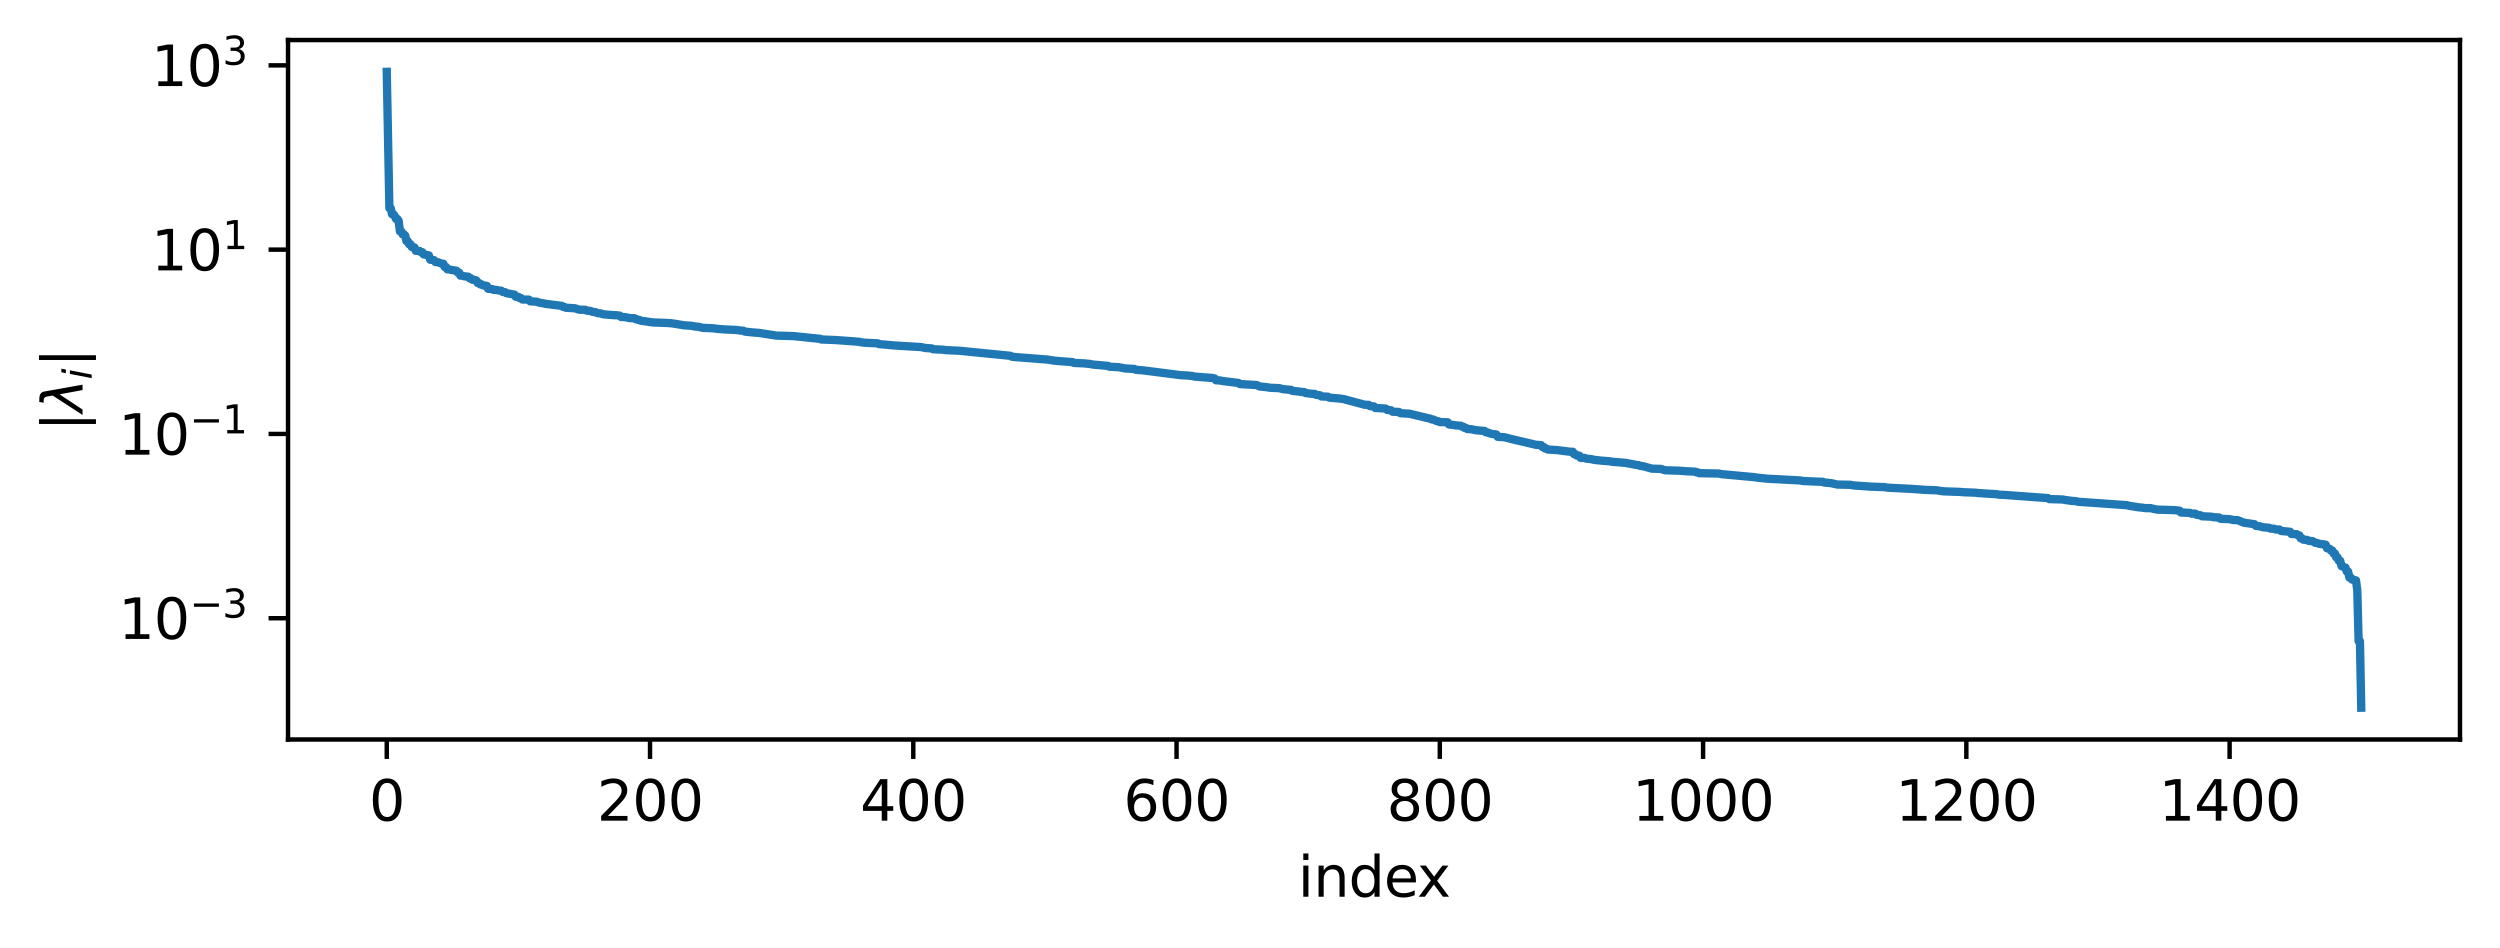 <?xml version="1.0" encoding="utf-8" standalone="no"?>
<!DOCTYPE svg PUBLIC "-//W3C//DTD SVG 1.1//EN"
  "http://www.w3.org/Graphics/SVG/1.1/DTD/svg11.dtd">
<svg xmlns:xlink="http://www.w3.org/1999/xlink" width="449.6pt" height="170.548pt" viewBox="0 0 449.6 170.548" xmlns="http://www.w3.org/2000/svg" version="1.1">
 <defs>
  <style type="text/css">*{stroke-linejoin: round; stroke-linecap: butt}</style>
 </defs>
 <g id="figure_1">
  <g id="patch_1">
   <path d="M 0 170.548 
L 449.6 170.548 
L 449.6 -0 
L 0 -0 
z
" style="fill: #ffffff"/>
  </g>
  <g id="axes_1">
   <g id="patch_2">
    <path d="M 51.8 132.991 
L 442.4 132.991 
L 442.4 7.2 
L 51.8 7.2 
z
" style="fill: #ffffff"/>
   </g>
   <g id="matplotlib.axis_1">
    <g id="xtick_1">
     <g id="line2d_1">
      <defs>
       <path id="m30fca1a738" d="M 0 0 
L 0 3.5 
" style="stroke: #000000; stroke-width: 0.8"/>
      </defs>
      <g>
       <use xlink:href="#m30fca1a738" x="69.555" y="132.991" style="stroke: #000000; stroke-width: 0.8"/>
      </g>
     </g>
     <g id="text_1">
      <!-- 0 -->
      <g transform="translate(66.373 147.59) scale(0.1 -0.1)">
       <defs>
        <path id="DejaVuSans-30" d="M 2034 4250 
Q 1547 4250 1301 3770 
Q 1056 3291 1056 2328 
Q 1056 1369 1301 889 
Q 1547 409 2034 409 
Q 2525 409 2770 889 
Q 3016 1369 3016 2328 
Q 3016 3291 2770 3770 
Q 2525 4250 2034 4250 
z
M 2034 4750 
Q 2819 4750 3233 4129 
Q 3647 3509 3647 2328 
Q 3647 1150 3233 529 
Q 2819 -91 2034 -91 
Q 1250 -91 836 529 
Q 422 1150 422 2328 
Q 422 3509 836 4129 
Q 1250 4750 2034 4750 
z
" transform="scale(0.016)"/>
       </defs>
       <use xlink:href="#DejaVuSans-30"/>
      </g>
     </g>
    </g>
    <g id="xtick_2">
     <g id="line2d_2">
      <g>
       <use xlink:href="#m30fca1a738" x="116.9" y="132.991" style="stroke: #000000; stroke-width: 0.8"/>
      </g>
     </g>
     <g id="text_2">
      <!-- 200 -->
      <g transform="translate(107.356 147.59) scale(0.1 -0.1)">
       <defs>
        <path id="DejaVuSans-32" d="M 1228 531 
L 3431 531 
L 3431 0 
L 469 0 
L 469 531 
Q 828 903 1448 1529 
Q 2069 2156 2228 2338 
Q 2531 2678 2651 2914 
Q 2772 3150 2772 3378 
Q 2772 3750 2511 3984 
Q 2250 4219 1831 4219 
Q 1534 4219 1204 4116 
Q 875 4013 500 3803 
L 500 4441 
Q 881 4594 1212 4672 
Q 1544 4750 1819 4750 
Q 2544 4750 2975 4387 
Q 3406 4025 3406 3419 
Q 3406 3131 3298 2873 
Q 3191 2616 2906 2266 
Q 2828 2175 2409 1742 
Q 1991 1309 1228 531 
z
" transform="scale(0.016)"/>
       </defs>
       <use xlink:href="#DejaVuSans-32"/>
       <use xlink:href="#DejaVuSans-30" transform="translate(63.623 0)"/>
       <use xlink:href="#DejaVuSans-30" transform="translate(127.246 0)"/>
      </g>
     </g>
    </g>
    <g id="xtick_3">
     <g id="line2d_3">
      <g>
       <use xlink:href="#m30fca1a738" x="164.245" y="132.991" style="stroke: #000000; stroke-width: 0.8"/>
      </g>
     </g>
     <g id="text_3">
      <!-- 400 -->
      <g transform="translate(154.702 147.59) scale(0.1 -0.1)">
       <defs>
        <path id="DejaVuSans-34" d="M 2419 4116 
L 825 1625 
L 2419 1625 
L 2419 4116 
z
M 2253 4666 
L 3047 4666 
L 3047 1625 
L 3713 1625 
L 3713 1100 
L 3047 1100 
L 3047 0 
L 2419 0 
L 2419 1100 
L 313 1100 
L 313 1709 
L 2253 4666 
z
" transform="scale(0.016)"/>
       </defs>
       <use xlink:href="#DejaVuSans-34"/>
       <use xlink:href="#DejaVuSans-30" transform="translate(63.623 0)"/>
       <use xlink:href="#DejaVuSans-30" transform="translate(127.246 0)"/>
      </g>
     </g>
    </g>
    <g id="xtick_4">
     <g id="line2d_4">
      <g>
       <use xlink:href="#m30fca1a738" x="211.591" y="132.991" style="stroke: #000000; stroke-width: 0.8"/>
      </g>
     </g>
     <g id="text_4">
      <!-- 600 -->
      <g transform="translate(202.047 147.59) scale(0.1 -0.1)">
       <defs>
        <path id="DejaVuSans-36" d="M 2113 2584 
Q 1688 2584 1439 2293 
Q 1191 2003 1191 1497 
Q 1191 994 1439 701 
Q 1688 409 2113 409 
Q 2538 409 2786 701 
Q 3034 994 3034 1497 
Q 3034 2003 2786 2293 
Q 2538 2584 2113 2584 
z
M 3366 4563 
L 3366 3988 
Q 3128 4100 2886 4159 
Q 2644 4219 2406 4219 
Q 1781 4219 1451 3797 
Q 1122 3375 1075 2522 
Q 1259 2794 1537 2939 
Q 1816 3084 2150 3084 
Q 2853 3084 3261 2657 
Q 3669 2231 3669 1497 
Q 3669 778 3244 343 
Q 2819 -91 2113 -91 
Q 1303 -91 875 529 
Q 447 1150 447 2328 
Q 447 3434 972 4092 
Q 1497 4750 2381 4750 
Q 2619 4750 2861 4703 
Q 3103 4656 3366 4563 
z
" transform="scale(0.016)"/>
       </defs>
       <use xlink:href="#DejaVuSans-36"/>
       <use xlink:href="#DejaVuSans-30" transform="translate(63.623 0)"/>
       <use xlink:href="#DejaVuSans-30" transform="translate(127.246 0)"/>
      </g>
     </g>
    </g>
    <g id="xtick_5">
     <g id="line2d_5">
      <g>
       <use xlink:href="#m30fca1a738" x="258.936" y="132.991" style="stroke: #000000; stroke-width: 0.8"/>
      </g>
     </g>
     <g id="text_5">
      <!-- 800 -->
      <g transform="translate(249.393 147.59) scale(0.1 -0.1)">
       <defs>
        <path id="DejaVuSans-38" d="M 2034 2216 
Q 1584 2216 1326 1975 
Q 1069 1734 1069 1313 
Q 1069 891 1326 650 
Q 1584 409 2034 409 
Q 2484 409 2743 651 
Q 3003 894 3003 1313 
Q 3003 1734 2745 1975 
Q 2488 2216 2034 2216 
z
M 1403 2484 
Q 997 2584 770 2862 
Q 544 3141 544 3541 
Q 544 4100 942 4425 
Q 1341 4750 2034 4750 
Q 2731 4750 3128 4425 
Q 3525 4100 3525 3541 
Q 3525 3141 3298 2862 
Q 3072 2584 2669 2484 
Q 3125 2378 3379 2068 
Q 3634 1759 3634 1313 
Q 3634 634 3220 271 
Q 2806 -91 2034 -91 
Q 1263 -91 848 271 
Q 434 634 434 1313 
Q 434 1759 690 2068 
Q 947 2378 1403 2484 
z
M 1172 3481 
Q 1172 3119 1398 2916 
Q 1625 2713 2034 2713 
Q 2441 2713 2670 2916 
Q 2900 3119 2900 3481 
Q 2900 3844 2670 4047 
Q 2441 4250 2034 4250 
Q 1625 4250 1398 4047 
Q 1172 3844 1172 3481 
z
" transform="scale(0.016)"/>
       </defs>
       <use xlink:href="#DejaVuSans-38"/>
       <use xlink:href="#DejaVuSans-30" transform="translate(63.623 0)"/>
       <use xlink:href="#DejaVuSans-30" transform="translate(127.246 0)"/>
      </g>
     </g>
    </g>
    <g id="xtick_6">
     <g id="line2d_6">
      <g>
       <use xlink:href="#m30fca1a738" x="306.282" y="132.991" style="stroke: #000000; stroke-width: 0.8"/>
      </g>
     </g>
     <g id="text_6">
      <!-- 1000 -->
      <g transform="translate(293.557 147.59) scale(0.1 -0.1)">
       <defs>
        <path id="DejaVuSans-31" d="M 794 531 
L 1825 531 
L 1825 4091 
L 703 3866 
L 703 4441 
L 1819 4666 
L 2450 4666 
L 2450 531 
L 3481 531 
L 3481 0 
L 794 0 
L 794 531 
z
" transform="scale(0.016)"/>
       </defs>
       <use xlink:href="#DejaVuSans-31"/>
       <use xlink:href="#DejaVuSans-30" transform="translate(63.623 0)"/>
       <use xlink:href="#DejaVuSans-30" transform="translate(127.246 0)"/>
       <use xlink:href="#DejaVuSans-30" transform="translate(190.869 0)"/>
      </g>
     </g>
    </g>
    <g id="xtick_7">
     <g id="line2d_7">
      <g>
       <use xlink:href="#m30fca1a738" x="353.627" y="132.991" style="stroke: #000000; stroke-width: 0.8"/>
      </g>
     </g>
     <g id="text_7">
      <!-- 1200 -->
      <g transform="translate(340.902 147.59) scale(0.1 -0.1)">
       <use xlink:href="#DejaVuSans-31"/>
       <use xlink:href="#DejaVuSans-32" transform="translate(63.623 0)"/>
       <use xlink:href="#DejaVuSans-30" transform="translate(127.246 0)"/>
       <use xlink:href="#DejaVuSans-30" transform="translate(190.869 0)"/>
      </g>
     </g>
    </g>
    <g id="xtick_8">
     <g id="line2d_8">
      <g>
       <use xlink:href="#m30fca1a738" x="400.973" y="132.991" style="stroke: #000000; stroke-width: 0.8"/>
      </g>
     </g>
     <g id="text_8">
      <!-- 1400 -->
      <g transform="translate(388.248 147.59) scale(0.1 -0.1)">
       <use xlink:href="#DejaVuSans-31"/>
       <use xlink:href="#DejaVuSans-34" transform="translate(63.623 0)"/>
       <use xlink:href="#DejaVuSans-30" transform="translate(127.246 0)"/>
       <use xlink:href="#DejaVuSans-30" transform="translate(190.869 0)"/>
      </g>
     </g>
    </g>
    <g id="text_9">
     <!-- index -->
     <g transform="translate(233.42 161.268) scale(0.1 -0.1)">
      <defs>
       <path id="DejaVuSans-69" d="M 603 3500 
L 1178 3500 
L 1178 0 
L 603 0 
L 603 3500 
z
M 603 4863 
L 1178 4863 
L 1178 4134 
L 603 4134 
L 603 4863 
z
" transform="scale(0.016)"/>
       <path id="DejaVuSans-6e" d="M 3513 2113 
L 3513 0 
L 2938 0 
L 2938 2094 
Q 2938 2591 2744 2837 
Q 2550 3084 2163 3084 
Q 1697 3084 1428 2787 
Q 1159 2491 1159 1978 
L 1159 0 
L 581 0 
L 581 3500 
L 1159 3500 
L 1159 2956 
Q 1366 3272 1645 3428 
Q 1925 3584 2291 3584 
Q 2894 3584 3203 3211 
Q 3513 2838 3513 2113 
z
" transform="scale(0.016)"/>
       <path id="DejaVuSans-64" d="M 2906 2969 
L 2906 4863 
L 3481 4863 
L 3481 0 
L 2906 0 
L 2906 525 
Q 2725 213 2448 61 
Q 2172 -91 1784 -91 
Q 1150 -91 751 415 
Q 353 922 353 1747 
Q 353 2572 751 3078 
Q 1150 3584 1784 3584 
Q 2172 3584 2448 3432 
Q 2725 3281 2906 2969 
z
M 947 1747 
Q 947 1113 1208 752 
Q 1469 391 1925 391 
Q 2381 391 2643 752 
Q 2906 1113 2906 1747 
Q 2906 2381 2643 2742 
Q 2381 3103 1925 3103 
Q 1469 3103 1208 2742 
Q 947 2381 947 1747 
z
" transform="scale(0.016)"/>
       <path id="DejaVuSans-65" d="M 3597 1894 
L 3597 1613 
L 953 1613 
Q 991 1019 1311 708 
Q 1631 397 2203 397 
Q 2534 397 2845 478 
Q 3156 559 3463 722 
L 3463 178 
Q 3153 47 2828 -22 
Q 2503 -91 2169 -91 
Q 1331 -91 842 396 
Q 353 884 353 1716 
Q 353 2575 817 3079 
Q 1281 3584 2069 3584 
Q 2775 3584 3186 3129 
Q 3597 2675 3597 1894 
z
M 3022 2063 
Q 3016 2534 2758 2815 
Q 2500 3097 2075 3097 
Q 1594 3097 1305 2825 
Q 1016 2553 972 2059 
L 3022 2063 
z
" transform="scale(0.016)"/>
       <path id="DejaVuSans-78" d="M 3513 3500 
L 2247 1797 
L 3578 0 
L 2900 0 
L 1881 1375 
L 863 0 
L 184 0 
L 1544 1831 
L 300 3500 
L 978 3500 
L 1906 2253 
L 2834 3500 
L 3513 3500 
z
" transform="scale(0.016)"/>
      </defs>
      <use xlink:href="#DejaVuSans-69"/>
      <use xlink:href="#DejaVuSans-6e" transform="translate(27.783 0)"/>
      <use xlink:href="#DejaVuSans-64" transform="translate(91.162 0)"/>
      <use xlink:href="#DejaVuSans-65" transform="translate(154.639 0)"/>
      <use xlink:href="#DejaVuSans-78" transform="translate(214.412 0)"/>
     </g>
    </g>
   </g>
   <g id="matplotlib.axis_2">
    <g id="ytick_1">
     <g id="line2d_9">
      <defs>
       <path id="m416f5a7d8c" d="M 0 0 
L -3.5 0 
" style="stroke: #000000; stroke-width: 0.8"/>
      </defs>
      <g>
       <use xlink:href="#m416f5a7d8c" x="51.8" y="111.181" style="stroke: #000000; stroke-width: 0.8"/>
      </g>
     </g>
     <g id="text_10">
      <!-- $\mathdefault{10^{-3}}$ -->
      <g transform="translate(21.3 114.98) scale(0.1 -0.1)">
       <defs>
        <path id="DejaVuSans-2212" d="M 678 2272 
L 4684 2272 
L 4684 1741 
L 678 1741 
L 678 2272 
z
" transform="scale(0.016)"/>
        <path id="DejaVuSans-33" d="M 2597 2516 
Q 3050 2419 3304 2112 
Q 3559 1806 3559 1356 
Q 3559 666 3084 287 
Q 2609 -91 1734 -91 
Q 1441 -91 1130 -33 
Q 819 25 488 141 
L 488 750 
Q 750 597 1062 519 
Q 1375 441 1716 441 
Q 2309 441 2620 675 
Q 2931 909 2931 1356 
Q 2931 1769 2642 2001 
Q 2353 2234 1838 2234 
L 1294 2234 
L 1294 2753 
L 1863 2753 
Q 2328 2753 2575 2939 
Q 2822 3125 2822 3475 
Q 2822 3834 2567 4026 
Q 2313 4219 1838 4219 
Q 1578 4219 1281 4162 
Q 984 4106 628 3988 
L 628 4550 
Q 988 4650 1302 4700 
Q 1616 4750 1894 4750 
Q 2613 4750 3031 4423 
Q 3450 4097 3450 3541 
Q 3450 3153 3228 2886 
Q 3006 2619 2597 2516 
z
" transform="scale(0.016)"/>
       </defs>
       <use xlink:href="#DejaVuSans-31" transform="translate(0 0.766)"/>
       <use xlink:href="#DejaVuSans-30" transform="translate(63.623 0.766)"/>
       <use xlink:href="#DejaVuSans-2212" transform="translate(128.203 39.047) scale(0.7)"/>
       <use xlink:href="#DejaVuSans-33" transform="translate(186.855 39.047) scale(0.7)"/>
      </g>
     </g>
    </g>
    <g id="ytick_2">
     <g id="line2d_10">
      <g>
       <use xlink:href="#m416f5a7d8c" x="51.8" y="78.039" style="stroke: #000000; stroke-width: 0.8"/>
      </g>
     </g>
     <g id="text_11">
      <!-- $\mathdefault{10^{-1}}$ -->
      <g transform="translate(21.3 81.838) scale(0.1 -0.1)">
       <use xlink:href="#DejaVuSans-31" transform="translate(0 0.684)"/>
       <use xlink:href="#DejaVuSans-30" transform="translate(63.623 0.684)"/>
       <use xlink:href="#DejaVuSans-2212" transform="translate(128.203 38.966) scale(0.7)"/>
       <use xlink:href="#DejaVuSans-31" transform="translate(186.855 38.966) scale(0.7)"/>
      </g>
     </g>
    </g>
    <g id="ytick_3">
     <g id="line2d_11">
      <g>
       <use xlink:href="#m416f5a7d8c" x="51.8" y="44.897" style="stroke: #000000; stroke-width: 0.8"/>
      </g>
     </g>
     <g id="text_12">
      <!-- $\mathdefault{10^{1}}$ -->
      <g transform="translate(27.2 48.696) scale(0.1 -0.1)">
       <use xlink:href="#DejaVuSans-31" transform="translate(0 0.684)"/>
       <use xlink:href="#DejaVuSans-30" transform="translate(63.623 0.684)"/>
       <use xlink:href="#DejaVuSans-31" transform="translate(128.203 38.966) scale(0.7)"/>
      </g>
     </g>
    </g>
    <g id="ytick_4">
     <g id="line2d_12">
      <g>
       <use xlink:href="#m416f5a7d8c" x="51.8" y="11.755" style="stroke: #000000; stroke-width: 0.8"/>
      </g>
     </g>
     <g id="text_13">
      <!-- $\mathdefault{10^{3}}$ -->
      <g transform="translate(27.2 15.554) scale(0.1 -0.1)">
       <use xlink:href="#DejaVuSans-31" transform="translate(0 0.766)"/>
       <use xlink:href="#DejaVuSans-30" transform="translate(63.623 0.766)"/>
       <use xlink:href="#DejaVuSans-33" transform="translate(128.203 39.047) scale(0.7)"/>
      </g>
     </g>
    </g>
    <g id="text_14">
     <!-- $|\lambda_i|$ -->
     <g transform="translate(14.9 77.546) rotate(-90) scale(0.1 -0.1)">
      <defs>
       <path id="DejaVuSans-7c" d="M 1344 4891 
L 1344 -1509 
L 813 -1509 
L 813 4891 
L 1344 4891 
z
" transform="scale(0.016)"/>
       <path id="DejaVuSans-Oblique-3bb" d="M 2350 4316 
L 3125 0 
L 2516 0 
L 2038 2588 
L 328 0 
L -281 0 
L 1903 3356 
L 1794 3975 
Q 1725 4369 1391 4369 
L 1091 4369 
L 1184 4863 
L 1550 4856 
Q 2253 4847 2350 4316 
z
" transform="scale(0.016)"/>
       <path id="DejaVuSans-Oblique-69" d="M 1172 4863 
L 1747 4863 
L 1606 4134 
L 1031 4134 
L 1172 4863 
z
M 909 3500 
L 1484 3500 
L 800 0 
L 225 0 
L 909 3500 
z
" transform="scale(0.016)"/>
      </defs>
      <use xlink:href="#DejaVuSans-7c" transform="translate(0 0.578)"/>
      <use xlink:href="#DejaVuSans-Oblique-3bb" transform="translate(33.691 0.578)"/>
      <use xlink:href="#DejaVuSans-Oblique-69" transform="translate(92.871 -15.828) scale(0.7)"/>
      <use xlink:href="#DejaVuSans-7c" transform="translate(115.054 0.578)"/>
     </g>
    </g>
   </g>
   <g id="line2d_13">
    <path d="M 69.555 12.918 
L 70.028 37.436 
L 70.265 37.436 
L 70.501 38.516 
L 70.738 38.516 
L 70.975 38.808 
L 71.212 39.362 
L 71.448 39.362 
L 71.685 39.67 
L 71.922 41.604 
L 72.159 41.604 
L 72.395 42.127 
L 72.632 42.127 
L 72.869 42.353 
L 73.105 43.377 
L 73.342 43.377 
L 73.579 43.917 
L 73.816 43.917 
L 74.052 44.418 
L 74.526 44.49 
L 74.763 45.096 
L 75.473 45.14 
L 75.709 45.349 
L 75.946 45.349 
L 76.183 45.749 
L 77.13 45.937 
L 77.367 46.698 
L 78.077 46.799 
L 78.313 47.123 
L 78.787 47.169 
L 79.497 47.433 
L 79.734 47.433 
L 79.971 48.015 
L 80.207 48.015 
L 80.444 48.429 
L 80.681 48.429 
L 81.154 48.546 
L 82.101 48.693 
L 82.338 49.033 
L 82.575 49.033 
L 82.811 49.57 
L 83.048 49.57 
L 83.521 49.689 
L 84.232 49.768 
L 84.468 50.061 
L 84.705 50.061 
L 84.942 50.308 
L 85.179 50.308 
L 85.652 50.427 
L 85.889 50.881 
L 86.125 50.881 
L 86.362 51.141 
L 86.599 51.141 
L 86.836 51.305 
L 87.546 51.415 
L 87.783 51.938 
L 88.493 51.978 
L 88.729 52.12 
L 89.203 52.131 
L 89.676 52.235 
L 90.15 52.277 
L 90.387 52.494 
L 90.86 52.562 
L 91.097 52.731 
L 92.517 52.984 
L 92.754 53.369 
L 93.227 53.38 
L 93.464 53.607 
L 93.701 53.607 
L 93.937 53.859 
L 95.121 53.889 
L 95.358 54.19 
L 96.541 54.262 
L 97.015 54.442 
L 97.725 54.548 
L 98.199 54.653 
L 101.039 55.007 
L 101.276 55.197 
L 101.513 55.197 
L 101.749 55.342 
L 103.407 55.443 
L 104.117 55.686 
L 105.3 55.72 
L 105.537 55.866 
L 106.247 55.928 
L 106.484 56.065 
L 107.194 56.165 
L 107.431 56.312 
L 108.141 56.383 
L 108.378 56.51 
L 109.088 56.576 
L 109.798 56.641 
L 110.982 56.708 
L 111.455 56.766 
L 111.692 57.004 
L 112.402 57.028 
L 112.876 57.135 
L 113.349 57.213 
L 114.059 57.218 
L 114.296 57.403 
L 114.533 57.403 
L 114.769 57.535 
L 115.006 57.535 
L 115.243 57.682 
L 115.953 57.777 
L 117.373 57.983 
L 119.977 58.085 
L 120.688 58.13 
L 121.398 58.231 
L 123.055 58.51 
L 124.239 58.578 
L 124.949 58.714 
L 125.659 58.773 
L 126.369 58.959 
L 128.263 59.04 
L 128.973 59.137 
L 130.157 59.234 
L 132.287 59.332 
L 133.471 59.48 
L 133.708 59.48 
L 133.944 59.631 
L 134.655 59.708 
L 135.365 59.784 
L 136.548 59.874 
L 139.626 60.358 
L 142.703 60.443 
L 147.201 60.911 
L 147.438 60.911 
L 147.675 61.049 
L 150.279 61.155 
L 153.593 61.395 
L 154.54 61.473 
L 155.013 61.585 
L 155.723 61.647 
L 157.854 61.744 
L 158.091 61.889 
L 159.274 61.981 
L 160.695 62.119 
L 164.245 62.337 
L 165.666 62.414 
L 166.376 62.582 
L 167.56 62.656 
L 167.796 62.809 
L 169.453 62.878 
L 170.164 62.97 
L 172.531 63.076 
L 181.763 63.995 
L 182 64.16 
L 183.184 64.263 
L 188.392 64.665 
L 189.575 64.857 
L 190.759 64.964 
L 192.889 65.115 
L 193.126 65.268 
L 195.02 65.35 
L 195.73 65.433 
L 195.967 65.433 
L 196.44 65.551 
L 199.281 65.805 
L 199.518 65.947 
L 201.175 66.032 
L 201.648 66.126 
L 202.359 66.267 
L 204.016 66.349 
L 204.252 66.505 
L 205.436 66.588 
L 212.301 67.463 
L 213.721 67.544 
L 214.432 67.627 
L 214.905 67.73 
L 217.983 67.972 
L 218.456 68.065 
L 218.693 68.393 
L 219.403 68.417 
L 219.876 68.525 
L 222.717 68.866 
L 222.954 69.067 
L 225.795 69.232 
L 226.031 69.252 
L 226.505 69.503 
L 227.688 69.611 
L 228.399 69.736 
L 230.056 69.805 
L 230.766 69.995 
L 232.186 70.108 
L 232.423 70.302 
L 233.607 70.409 
L 234.08 70.5 
L 234.553 70.504 
L 234.79 70.685 
L 235.5 70.774 
L 236.211 70.84 
L 236.447 70.84 
L 236.684 71.004 
L 237.394 71.093 
L 237.631 71.292 
L 238.815 71.342 
L 239.051 71.514 
L 240.235 71.614 
L 240.945 71.674 
L 241.655 71.777 
L 245.443 72.79 
L 246.153 72.814 
L 246.39 73.043 
L 247.1 73.089 
L 247.337 73.371 
L 248.757 73.447 
L 249.231 73.489 
L 249.467 73.721 
L 250.177 73.792 
L 250.414 74.035 
L 251.598 74.093 
L 251.835 74.31 
L 253.492 74.405 
L 257.279 75.315 
L 257.516 75.441 
L 257.753 75.441 
L 258.463 75.76 
L 258.7 75.76 
L 258.936 75.91 
L 260.357 75.945 
L 260.593 76.341 
L 261.304 76.411 
L 261.777 76.499 
L 262.724 76.568 
L 262.961 76.747 
L 263.197 76.747 
L 263.434 76.971 
L 263.671 76.971 
L 263.908 77.164 
L 264.618 77.19 
L 265.091 77.302 
L 265.565 77.389 
L 266.985 77.501 
L 267.222 77.74 
L 267.459 77.74 
L 267.932 77.948 
L 268.405 78.049 
L 269.116 78.143 
L 269.352 78.556 
L 270.536 78.633 
L 271.009 78.743 
L 271.956 78.992 
L 276.217 79.989 
L 277.164 80.06 
L 277.401 80.391 
L 277.638 80.391 
L 277.875 80.669 
L 278.111 80.669 
L 278.348 80.841 
L 280.005 80.943 
L 282.372 81.24 
L 282.846 81.242 
L 283.083 81.672 
L 283.319 81.672 
L 283.556 81.926 
L 284.029 81.946 
L 284.266 82.342 
L 284.976 82.347 
L 285.213 82.475 
L 286.16 82.566 
L 286.633 82.691 
L 288.054 82.848 
L 289.474 82.954 
L 289.948 83.051 
L 292.315 83.237 
L 294.445 83.643 
L 294.682 83.643 
L 294.919 83.772 
L 295.629 83.874 
L 297.049 84.28 
L 298.707 84.331 
L 299.417 84.573 
L 302.021 84.652 
L 303.204 84.747 
L 304.861 84.824 
L 305.098 84.952 
L 305.335 84.952 
L 305.572 85.093 
L 309.123 85.161 
L 309.596 85.271 
L 315.514 85.815 
L 315.988 85.892 
L 317.881 86.096 
L 320.012 86.202 
L 322.379 86.331 
L 323.8 86.406 
L 324.273 86.505 
L 326.877 86.619 
L 327.824 86.649 
L 328.061 86.782 
L 329.244 86.876 
L 330.428 87.141 
L 332.795 87.188 
L 333.269 87.293 
L 336.346 87.511 
L 338.95 87.609 
L 339.424 87.7 
L 343.685 87.914 
L 346.052 88.087 
L 348.419 88.185 
L 348.893 88.28 
L 349.603 88.365 
L 352.444 88.463 
L 353.154 88.525 
L 355.284 88.606 
L 355.758 88.669 
L 359.072 88.88 
L 359.545 88.966 
L 360.492 89.006 
L 368.304 89.578 
L 368.541 89.759 
L 370.908 89.823 
L 371.382 89.911 
L 372.565 90.076 
L 373.276 90.12 
L 373.749 90.239 
L 377.537 90.5 
L 382.508 90.857 
L 382.981 90.977 
L 384.639 91.236 
L 385.349 91.309 
L 385.822 91.38 
L 386.769 91.385 
L 387.243 91.502 
L 387.953 91.647 
L 391.03 91.743 
L 391.977 91.845 
L 392.214 92.169 
L 393.871 92.238 
L 394.108 92.371 
L 394.818 92.377 
L 395.055 92.587 
L 395.765 92.674 
L 396.001 92.845 
L 397.659 92.92 
L 398.132 93.02 
L 399.079 93.056 
L 399.316 93.292 
L 400.973 93.371 
L 401.683 93.525 
L 402.393 93.532 
L 403.577 94.015 
L 404.287 94.101 
L 405.471 94.284 
L 405.707 94.577 
L 406.417 94.654 
L 406.891 94.813 
L 408.075 94.919 
L 408.311 95.058 
L 409.021 95.094 
L 409.258 95.222 
L 409.968 95.232 
L 410.205 95.481 
L 411.862 95.638 
L 412.099 96.034 
L 413.046 96.072 
L 413.283 96.282 
L 413.519 96.282 
L 413.756 96.801 
L 413.993 96.801 
L 414.229 97.052 
L 414.94 97.106 
L 415.176 97.268 
L 415.887 97.315 
L 416.36 97.616 
L 416.597 97.616 
L 417.07 97.795 
L 417.78 97.887 
L 418.254 97.957 
L 418.491 98.599 
L 418.964 98.697 
L 419.201 99.014 
L 419.437 99.014 
L 419.674 99.541 
L 419.911 99.541 
L 420.148 100.234 
L 420.384 100.234 
L 420.621 100.85 
L 420.858 100.85 
L 421.095 101.807 
L 421.805 102.078 
L 422.041 102.782 
L 422.278 102.782 
L 422.515 103.87 
L 422.752 103.87 
L 422.988 104.224 
L 423.225 104.224 
L 423.462 104.372 
L 423.699 104.372 
L 423.935 106.166 
L 424.172 115.302 
L 424.409 115.302 
L 424.645 127.274 
L 424.645 127.274 
" clip-path="url(#p62655faeb0)" style="fill: none; stroke: #1f77b4; stroke-width: 1.5; stroke-linecap: square"/>
   </g>
   <g id="patch_3">
    <path d="M 51.8 132.991 
L 51.8 7.2 
" style="fill: none; stroke: #000000; stroke-width: 0.8; stroke-linejoin: miter; stroke-linecap: square"/>
   </g>
   <g id="patch_4">
    <path d="M 442.4 132.991 
L 442.4 7.2 
" style="fill: none; stroke: #000000; stroke-width: 0.8; stroke-linejoin: miter; stroke-linecap: square"/>
   </g>
   <g id="patch_5">
    <path d="M 51.8 132.991 
L 442.4 132.991 
" style="fill: none; stroke: #000000; stroke-width: 0.8; stroke-linejoin: miter; stroke-linecap: square"/>
   </g>
   <g id="patch_6">
    <path d="M 51.8 7.2 
L 442.4 7.2 
" style="fill: none; stroke: #000000; stroke-width: 0.8; stroke-linejoin: miter; stroke-linecap: square"/>
   </g>
  </g>
 </g>
 <defs>
  <clipPath id="p62655faeb0">
   <rect x="51.8" y="7.2" width="390.6" height="125.791"/>
  </clipPath>
 </defs>
</svg>
